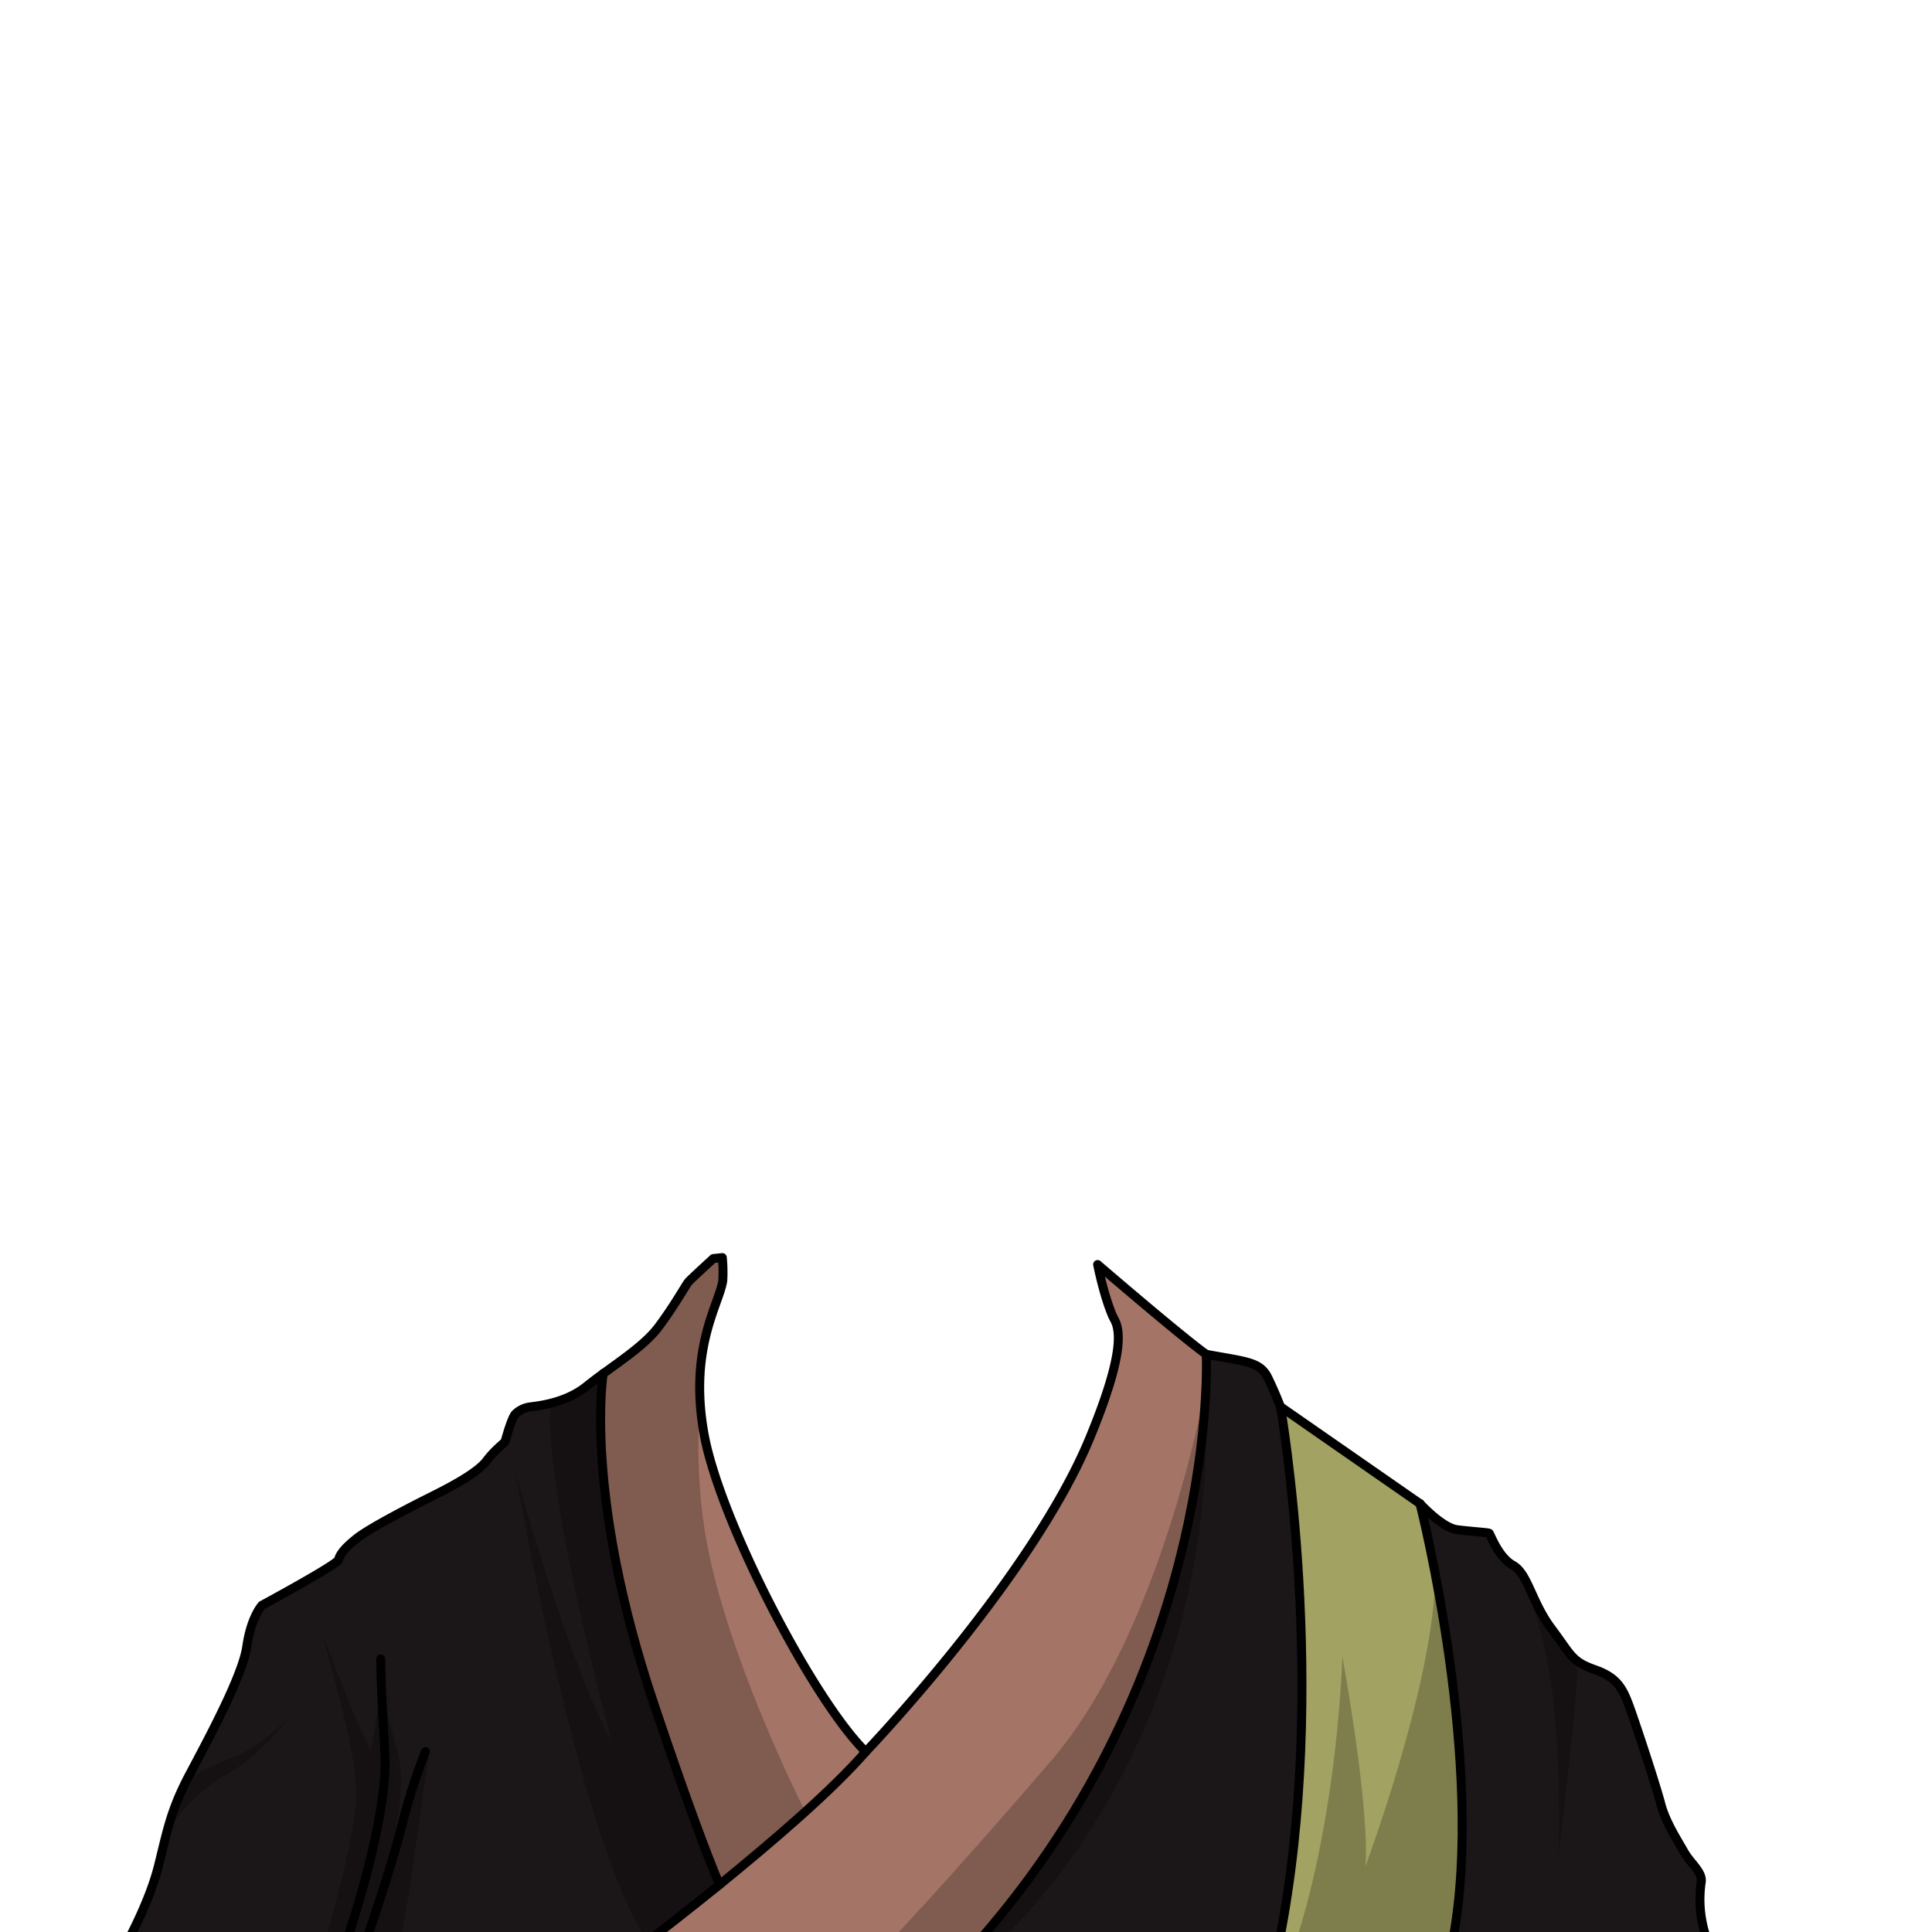 <svg xmlns="http://www.w3.org/2000/svg" viewBox="0 0 432 432">
  <defs>
    <style>.BUNTAI_TURTLE_OUTFIT_TURTLE_OUTFIT_17_cls-1{isolation:isolate;}.BUNTAI_TURTLE_OUTFIT_TURTLE_OUTFIT_17_cls-2{fill:#a2a262;}.BUNTAI_TURTLE_OUTFIT_TURTLE_OUTFIT_17_cls-3{fill:#a47467;}.BUNTAI_TURTLE_OUTFIT_TURTLE_OUTFIT_17_cls-4{fill:#1b1617;}.BUNTAI_TURTLE_OUTFIT_TURTLE_OUTFIT_17_cls-5{fill:none;stroke:#000;stroke-linecap:round;stroke-linejoin:round;stroke-width:2px;}.BUNTAI_TURTLE_OUTFIT_TURTLE_OUTFIT_17_cls-6{opacity:0.22;mix-blend-mode:multiply;}</style>
  </defs>
  <g class="BUNTAI_TURTLE_OUTFIT_TURTLE_OUTFIT_17_cls-1">
    <g id="outfit">
      <path class="BUNTAI_TURTLE_OUTFIT_TURTLE_OUTFIT_17_cls-2" d="M317.52,336.21c.32,1.27,14.77,58.7,7.29,97.93H286c11.27-56.76.29-119.62.29-119.62l31.19,21.67Z" />
      <path class="BUNTAI_TURTLE_OUTFIT_TURTLE_OUTFIT_17_cls-3" d="M269.72,302.81c-5.68-4.11-24.27-20.07-24.27-20.07h0c1.27,6.17,2.88,10.76,3.72,12.24,1.51,2.68,2,8.54-5.48,26.56-12.93,31.34-50.09,70.15-50.09,70.15-11.77-11.53-32.66-51.74-36.15-71.05s3.49-29.19,4.19-34.34a33.61,33.61,0,0,0-.11-5.11l-2,.21s-5,4.61-5.59,5.25-3,5.12-6.64,10c-2.82,3.77-7.83,7.15-12.39,10.48,0,0-4.44,26.92,11.29,73.75,7.45,22.19,12,34.15,14.71,40.58-5.77,4.67-11.37,9.05-16.14,12.72h74C273.11,372.26,269.72,302.81,269.72,302.81Z" />
      <path class="BUNTAI_TURTLE_OUTFIT_TURTLE_OUTFIT_17_cls-4" d="M381.86,434.14A26.52,26.52,0,0,1,380.37,421c.53-2.35-2.36-4.28-3.84-7s-4.11-6.64-5.16-10.66-4.89-15.72-6.64-20.7-2.88-7.52-8.13-9.35-5.24-3.24-9.69-9.18-5.28-12.32-8.6-14.15-5.07-7-5.33-7.17-3.76-.35-7.16-.79-8-5.52-8.3-5.83c.32,1.27,14.77,58.7,7.29,97.93Z" />
      <path class="BUNTAI_TURTLE_OUTFIT_TURTLE_OUTFIT_17_cls-4" d="M283.52,308.05c-1.74-3.58-4.8-3.58-13.8-5.24,0,0,3.39,69.45-51,131.33H286c11.27-56.76.29-119.62.29-119.62S285.27,311.64,283.52,308.05Z" />
      <path class="BUNTAI_TURTLE_OUTFIT_TURTLE_OUTFIT_17_cls-4" d="M134.88,307.09c-1.29.93-2.53,1.86-3.69,2.8-5.24,4.25-12.23,4.48-13.1,4.72a5.72,5.72,0,0,0-2.86,1.51c-.87.93-2.15,5.65-2.27,6.06s-2.15,1.69-4.19,4.43-8.16,5.94-12.35,8-13.75,7-16.66,9.32-3.79,3.67-4.08,4.77-17.13,10.2-17.13,10.2-2.44,2.68-3.38,9.2-8.5,20.51-12.81,28.66-5,12.82-7,20.62-6.87,16.72-6.87,16.72H144.74c4.77-3.67,10.37-8.05,16.14-12.72-2.72-6.43-7.26-18.39-14.71-40.58C130.44,334,134.88,307.09,134.88,307.09Z" />
      <path class="BUNTAI_TURTLE_OUTFIT_TURTLE_OUTFIT_17_cls-5" d="M317.52,336.21c.29.31,5,5.41,8.3,5.83s6.9.62,7.16.79,2,5.33,5.33,7.17,4.14,8.21,8.6,14.15,4.45,7.34,9.69,9.18,6.38,4.36,8.13,9.35,5.59,16.68,6.64,20.7,3.67,8,5.16,10.66,4.37,4.64,3.84,7a26.52,26.52,0,0,0,1.49,13.11H28.5s4.89-8.91,6.87-16.72,2.68-12.46,7-20.62,11.88-22.13,12.81-28.66,3.38-9.2,3.38-9.2,16.84-9.09,17.13-10.2,1.16-2.44,4.08-4.77,12.46-7.23,16.66-9.32,10.31-5.3,12.35-8,4.07-4,4.19-4.43,1.4-5.13,2.27-6.06a5.72,5.72,0,0,1,2.86-1.51c.87-.24,7.86-.47,13.1-4.72,1.16-.94,2.4-1.87,3.69-2.8,4.56-3.33,9.57-6.71,12.39-10.48,3.61-4.84,6.06-9.32,6.64-10s5.59-5.25,5.59-5.25l2-.21a33.61,33.61,0,0,1,.11,5.11c-.7,5.15-7.69,15-4.19,34.34s24.38,59.52,36.15,71.05c0,0,37.16-38.81,50.09-70.15,7.43-18,7-23.88,5.48-26.56-.84-1.48-2.45-6.07-3.72-12.24h0s18.59,16,24.27,20.07c9,1.66,12.06,1.66,13.8,5.24s2.8,6.47,2.8,6.47l31.19,21.67" />
      <path class="BUNTAI_TURTLE_OUTFIT_TURTLE_OUTFIT_17_cls-5" d="M269.72,302.81s3.39,69.45-51,131.33" />
      <path class="BUNTAI_TURTLE_OUTFIT_TURTLE_OUTFIT_17_cls-5" d="M193.59,391.69C186,400.4,173,411.57,160.88,421.42c-5.77,4.67-11.37,9.05-16.14,12.72" />
      <path class="BUNTAI_TURTLE_OUTFIT_TURTLE_OUTFIT_17_cls-5" d="M134.88,307.09s-4.44,26.92,11.29,73.75c7.45,22.19,12,34.15,14.71,40.58" />
      <path class="BUNTAI_TURTLE_OUTFIT_TURTLE_OUTFIT_17_cls-5" d="M286.32,314.52s11,62.86-.29,119.62" />
      <path class="BUNTAI_TURTLE_OUTFIT_TURTLE_OUTFIT_17_cls-5" d="M317.51,336.19v0c.32,1.27,14.77,58.7,7.29,97.93" />
      <path class="BUNTAI_TURTLE_OUTFIT_TURTLE_OUTFIT_17_cls-5" d="M77.43,434.14s9.55-27.29,8.62-42.45-.93-20.75-.93-20.75" />
      <path class="BUNTAI_TURTLE_OUTFIT_TURTLE_OUTFIT_17_cls-5" d="M81.77,434.14s5.42-15.46,8-25.63a133.79,133.79,0,0,1,5.36-16.82" />
      <g class="BUNTAI_TURTLE_OUTFIT_TURTLE_OUTFIT_17_cls-6">
        <path d="M161.52,281.76s-1.73,10.53-3.05,15.36c0,0-5.55,26.17.51,52.38s21.09,55.6,21.09,55.6-23.94,21.76-35.33,29c-15.7-23.7-29.51-105.06-29.51-105.06s11.89,42.85,21.5,60.33c-16.25-62.22-13.63-75.15-13.63-75.15s8.21-5,14.5-9.17,12.14-10.07,13.8-14.6a11.8,11.8,0,0,1,5.06-6.27c.42-.38,3.75-3,3.75-3Z" />
        <path d="M85.17,373.66a81.43,81.43,0,0,0,3.28,16.27c2.66,8.36,0,18.88,0,18.88L96,391.69,91.47,423l-1.93,11.18H72.68s6.82-23.24,7-33-6.64-31-7.43-35.48c7.87,20.88,10.66,25.69,10.66,25.69S85.25,380.2,85.17,373.66Z" />
        <path d="M37.48,409s5.75-8.18,13.44-12.37S65.25,383.2,65.25,383.2,59.4,390,52.76,392.64a79.68,79.68,0,0,0-10.95,5.23S37.66,405.06,37.48,409Z" />
        <path d="M269.66,309.9s-9.8,55-34.67,83.88-36.05,40.36-36.05,40.36h24.47S272.93,391.69,269.66,309.9Z" />
        <path d="M289.7,434.14s8.62-23.59,10.48-63.66c6.53,37,5.13,46.83,5.13,46.83s15.61-41.71,15.61-65.71a304.87,304.87,0,0,1,6,63.06,150.87,150.87,0,0,1-1.84,19.48Z" />
        <path d="M342.13,357.67s3.49,7.8,5.24,22.94,1.16,34.14,1.16,34.14,2.33-19.55,3.27-29.58.93-13.15.93-13.15-7.92-11-8.86-12.38-1.74-2.45-1.74-2.45Z" />
      </g>
    </g>
  </g>
</svg>